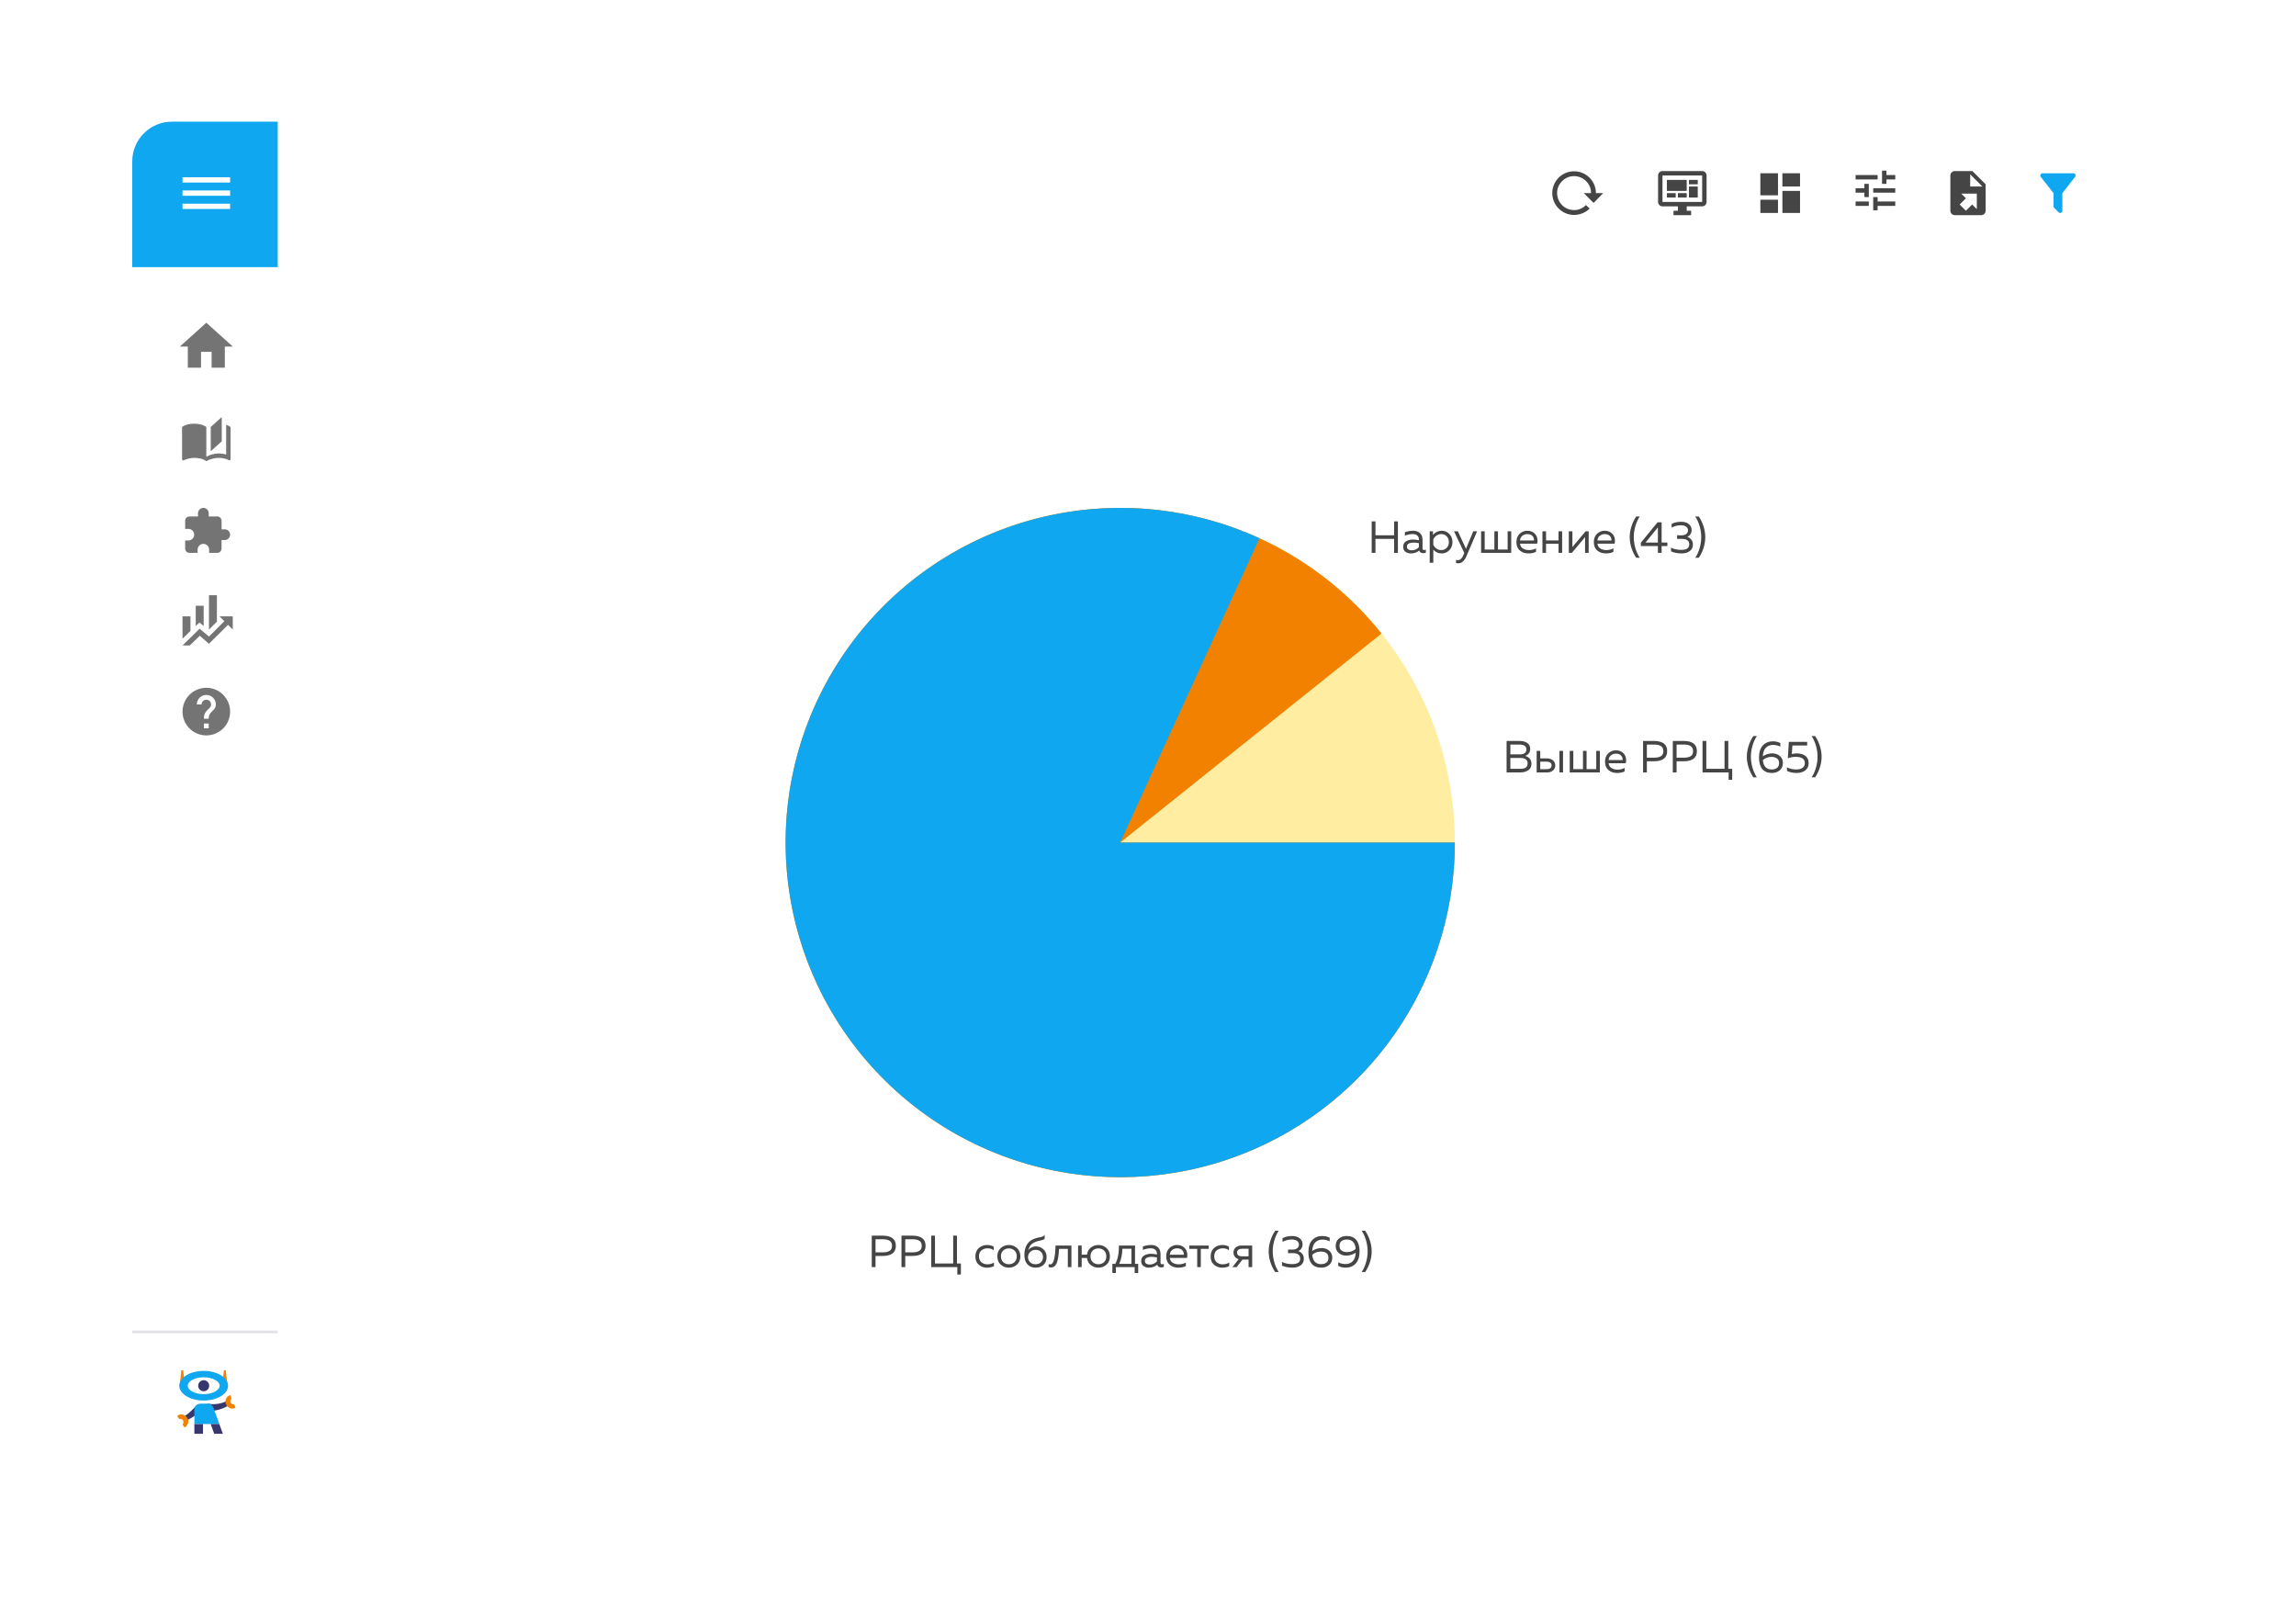 <svg width="868" height="613" viewBox="0 0 868 613" fill="none" xmlns="http://www.w3.org/2000/svg">
<g filter="url(#filter0_a)">
<path d="M50 61C50 52.716 56.716 46 65 46H803C811.284 46 818 52.716 818 61V544C818 552.284 811.284 559 803 559H65C56.716 559 50 552.284 50 544V61Z" fill="white"/>
</g>
<circle opacity="0.6" cx="423.5" cy="318.5" r="126.5" fill="#FFE264"/>
<path d="M550 318.5C550 348.369 539.431 377.274 520.164 400.098C500.898 422.922 474.176 438.193 444.731 443.206C415.286 448.219 385.017 442.651 359.283 427.488C333.549 412.325 314.01 388.546 304.126 360.359C294.243 332.173 294.651 301.399 305.28 273.485C315.909 245.572 336.072 222.319 362.2 207.845C388.327 193.371 418.733 188.609 448.035 194.402C477.337 200.195 503.643 216.17 522.297 239.498L423.5 318.5H550Z" fill="#F28100"/>
<path d="M550 318.5C550 345.836 541.145 372.437 524.76 394.319C508.376 416.201 485.344 432.187 459.113 439.883C432.883 447.579 404.865 446.571 379.255 437.01C353.645 427.449 331.822 409.849 317.052 386.846C302.283 363.843 295.363 336.674 297.327 309.409C299.292 282.143 310.036 256.247 327.95 235.599C345.865 214.951 369.986 200.662 396.702 194.871C423.418 189.08 451.291 192.099 476.147 203.476L423.5 318.5H550Z" fill="#0FA7F0"/>
<g filter="url(#filter1_d_813:48)">
<path d="M50 101H105V559H65C56.716 559 50 552.284 50 544V101Z" fill="white"/>
</g>
<path d="M76 139V133H80V139H85V131H88L78 122L68 131H71V139H76Z" fill="#747474"/>
<path d="M83.834 157.667L79.667 161.417V170.583L83.834 166.833V157.667ZM73.417 160.167C71.792 160.167 70.042 160.5 68.834 161.417V173.633C68.834 173.842 69.042 174.05 69.251 174.05C69.334 174.05 69.376 173.992 69.459 173.992C70.584 173.45 72.209 173.083 73.417 173.083C75.042 173.083 76.792 173.417 78.001 174.333C79.126 173.625 81.167 173.083 82.584 173.083C83.959 173.083 85.376 173.342 86.542 173.967C86.626 174.008 86.667 173.992 86.751 173.992C86.959 173.992 87.167 173.783 87.167 173.575V161.417C86.667 161.042 86.126 160.792 85.501 160.583V171.833C84.584 171.542 83.584 171.417 82.584 171.417C81.167 171.417 79.126 171.958 78.001 172.667V161.417C76.792 160.5 75.042 160.167 73.417 160.167Z" fill="#747474"/>
<line x1="50" y1="503.5" x2="105" y2="503.5" stroke="#E1E1E9"/>
<path d="M69.314 518.406L69.834 523.224L69.921 524.138H67.897L67.998 523.224L68.504 518.406L68.547 518H69.27L69.314 518.406Z" fill="#F28100"/>
<path d="M85.409 518.406L85.915 523.224L86.017 524.138H83.992L84.079 523.224L84.6 518.406L84.643 518H85.366L85.409 518.406Z" fill="#F28100"/>
<path d="M75.993 533.367C75.588 533.729 75.198 534.034 74.793 534.339C74.388 534.643 73.983 534.948 73.549 535.238C72.696 535.819 71.829 536.356 70.831 536.806C70.368 537.009 69.819 536.806 69.616 536.341C69.428 535.92 69.587 535.427 69.963 535.195L69.992 535.18C70.744 534.716 71.453 534.121 72.147 533.483C72.494 533.163 72.826 532.83 73.159 532.496C73.477 532.162 73.824 531.799 74.099 531.48C74.591 530.914 75.429 530.856 75.993 531.335C76.557 531.828 76.615 532.67 76.138 533.236C76.095 533.28 76.051 533.323 75.993 533.367Z" fill="#37376D"/>
<path d="M79.146 530.682C79.58 530.783 80.1 530.812 80.606 530.812C81.127 530.812 81.662 530.769 82.183 530.696C83.238 530.551 84.294 530.275 85.248 529.84L85.263 529.826C85.725 529.608 86.275 529.826 86.478 530.29C86.665 530.725 86.506 531.219 86.116 531.451C85.017 532.118 83.846 532.583 82.631 532.916C82.024 533.076 81.402 533.206 80.766 533.279C80.129 533.352 79.464 533.395 78.756 533.337H78.741C78.004 533.279 77.454 532.626 77.512 531.886C77.57 531.146 78.221 530.595 78.958 530.653C79.03 530.653 79.088 530.667 79.146 530.682Z" fill="#37376D"/>
<path d="M86.218 523.833C86.218 526.924 82.097 529.434 76.993 529.434C71.888 529.434 67.781 526.924 67.781 523.833C67.781 520.742 71.917 518.232 77.007 518.232C82.097 518.232 86.218 520.742 86.218 523.833Z" fill="#0FA7F0"/>
<path d="M83.037 523.833C83.037 525.545 80.332 527.025 77.007 527.025C73.681 527.025 70.977 525.545 70.977 523.833C70.977 522.121 73.681 520.641 77.007 520.641C80.332 520.655 83.037 522.135 83.037 523.833Z" fill="white"/>
<path d="M79.088 523.833C79.088 524.994 78.163 525.923 77.006 525.923C75.849 525.923 74.924 524.994 74.924 523.833C74.924 522.672 75.849 521.744 77.006 521.744C78.148 521.744 79.088 522.687 79.088 523.833Z" fill="#37376D"/>
<path d="M82.92 538.329L80.679 532.133C80.332 531.219 79.464 530.609 78.496 530.609H75.82C74.533 530.609 73.492 531.654 73.492 532.946V538.314H82.92V538.329Z" fill="#0FA7F0"/>
<path d="M67 535.267C67.506 534.817 68.272 534.6 68.981 534.73C69.69 534.846 70.369 535.296 70.76 535.92C71.165 536.544 71.266 537.342 71.078 538.039C70.89 538.735 70.384 539.345 69.748 539.606L69.025 538.474C69.241 538.213 69.343 537.937 69.371 537.661C69.386 537.386 69.328 537.139 69.183 536.921C69.053 536.704 68.851 536.544 68.591 536.443C68.33 536.341 68.041 536.327 67.709 536.399L67 535.267Z" fill="#F28100"/>
<path d="M87.563 528.651C87.317 528.883 87.172 529.129 87.1 529.391C87.042 529.652 87.071 529.913 87.158 530.145C87.259 530.377 87.433 530.58 87.664 530.711C87.895 530.842 88.185 530.914 88.517 530.885L89.052 532.119C88.474 532.496 87.693 532.568 87.013 532.336C86.334 532.104 85.727 531.553 85.452 530.871C85.162 530.189 85.162 529.376 85.481 528.723C85.784 528.056 86.377 527.548 87.042 527.388L87.563 528.651Z" fill="#F28100"/>
<path d="M76.732 538.329H73.478V542H76.732V538.329Z" fill="#37376D"/>
<path d="M80.983 542H84.251L82.92 538.329H79.652L80.983 542Z" fill="#37376D"/>
<path d="M84.976 200.095H83.762V196.857C83.762 195.959 83.033 195.238 82.143 195.238H78.905V194.024C78.905 193.487 78.692 192.972 78.312 192.593C77.933 192.213 77.418 192 76.881 192C76.344 192 75.829 192.213 75.45 192.593C75.07 192.972 74.857 193.487 74.857 194.024V195.238H71.619C71.19 195.238 70.778 195.409 70.474 195.712C70.171 196.016 70 196.428 70 196.857V199.933H71.214C72.429 199.933 73.4 200.905 73.4 202.119C73.4 203.333 72.429 204.305 71.214 204.305H70V207.381C70 207.81 70.171 208.222 70.474 208.526C70.778 208.829 71.19 209 71.619 209H74.695V207.786C74.695 206.571 75.667 205.6 76.881 205.6C78.095 205.6 79.067 206.571 79.067 207.786V209H82.143C82.572 209 82.984 208.829 83.288 208.526C83.591 208.222 83.762 207.81 83.762 207.381V204.143H84.976C85.513 204.143 86.028 203.93 86.407 203.55C86.787 203.171 87 202.656 87 202.119C87 201.582 86.787 201.068 86.407 200.688C86.028 200.308 85.513 200.095 84.976 200.095Z" fill="#747474"/>
<path d="M72 238.5L69 241.44V233H72V238.5ZM77 236.66L75.43 235.32L74 236.64V229H77V236.66ZM82 235L79 238V225H82V235ZM84.81 234.81L83 233H88V238L86.21 236.21L79 243.36L75.53 240.34L71.75 244H69L75.47 237.66L79 240.64" fill="#747474"/>
<path d="M80.763 268.325L79.953 269.153C79.305 269.801 78.9 270.35 78.9 271.7H77.1V271.25C77.1 270.251 77.505 269.351 78.153 268.703L79.269 267.569C79.602 267.245 79.8 266.795 79.8 266.3C79.8 265.301 78.99 264.5 78 264.5C77.523 264.5 77.065 264.69 76.727 265.027C76.39 265.365 76.2 265.823 76.2 266.3H74.4C74.4 265.345 74.779 264.43 75.454 263.754C76.129 263.079 77.045 262.7 78 262.7C78.955 262.7 79.871 263.079 80.546 263.754C81.221 264.43 81.6 265.345 81.6 266.3C81.6 267.092 81.276 267.803 80.763 268.325ZM78.9 275.3H77.1V273.5H78.9V275.3ZM78 260C76.818 260 75.648 260.233 74.556 260.685C73.464 261.137 72.472 261.8 71.636 262.636C69.948 264.324 69 266.613 69 269C69 271.387 69.948 273.676 71.636 275.364C72.472 276.2 73.464 276.863 74.556 277.315C75.648 277.767 76.818 278 78 278C80.387 278 82.676 277.052 84.364 275.364C86.052 273.676 87 271.387 87 269C87 264.023 82.95 260 78 260Z" fill="#747474"/>
<path d="M50 61C50 52.716 56.716 46 65 46H105V101H50V61Z" fill="#0FA7F0"/>
<g filter="url(#filter2_d_813:48)">
<path d="M105 101L105 46L803 46C811.284 46 818 52.716 818 61L818 101L105 101Z" fill="white"/>
</g>
<rect x="69" y="67" width="18" height="2" fill="white"/>
<rect x="69" y="72" width="18" height="2" fill="white"/>
<rect x="69" y="77" width="18" height="2" fill="white"/>
<path d="M329.564 467.1H333.627C336.993 467.1 338.676 468.381 338.676 470.942C338.676 473.503 336.993 474.784 333.627 474.784H330.992V479H329.564V467.1ZM337.231 470.942C337.231 470.455 337.14 470.047 336.959 469.718C336.778 469.378 336.517 469.123 336.177 468.953C335.848 468.772 335.486 468.647 335.089 468.579C334.692 468.5 334.228 468.46 333.695 468.46H330.992V473.424H333.695C334.794 473.424 335.656 473.243 336.279 472.88C336.914 472.517 337.231 471.871 337.231 470.942ZM340.803 467.1H344.866C348.232 467.1 349.915 468.381 349.915 470.942C349.915 473.503 348.232 474.784 344.866 474.784H342.231V479H340.803V467.1ZM348.47 470.942C348.47 470.455 348.38 470.047 348.198 469.718C348.017 469.378 347.756 469.123 347.416 468.953C347.088 468.772 346.725 468.647 346.328 468.579C345.932 468.5 345.467 468.46 344.934 468.46H342.231V473.424H344.934C346.034 473.424 346.895 473.243 347.518 472.88C348.153 472.517 348.47 471.871 348.47 470.942ZM363.263 481.805H361.903L361.92 479H352.043V467.1H353.471V477.64H360.356V467.1H361.784V477.64H363.263V481.805ZM368.74 474.954C368.74 474.24 368.87 473.6 369.131 473.033C369.392 472.466 369.732 472.013 370.151 471.673C370.582 471.333 371.052 471.078 371.562 470.908C372.083 470.727 372.616 470.636 373.16 470.636C374.169 470.636 375.007 470.857 375.676 471.299V472.625C375.053 472.138 374.271 471.894 373.33 471.894C372.446 471.894 371.687 472.149 371.052 472.659C370.417 473.169 370.1 473.923 370.1 474.92C370.1 475.906 370.412 476.66 371.035 477.181C371.67 477.691 372.423 477.946 373.296 477.946C374.203 477.946 375.024 477.725 375.761 477.283V478.643C374.99 479.017 374.106 479.204 373.109 479.204C371.93 479.204 370.905 478.836 370.032 478.099C369.171 477.362 368.74 476.314 368.74 474.954ZM378.333 478.065C377.471 477.294 377.041 476.246 377.041 474.92C377.041 473.594 377.471 472.551 378.333 471.792C379.194 471.021 380.214 470.636 381.393 470.636C382.583 470.636 383.603 471.021 384.453 471.792C385.314 472.551 385.745 473.594 385.745 474.92C385.745 476.246 385.314 477.294 384.453 478.065C383.603 478.824 382.583 479.204 381.393 479.204C380.214 479.204 379.194 478.824 378.333 478.065ZM383.535 477.113C384.101 476.569 384.385 475.838 384.385 474.92C384.385 474.002 384.101 473.277 383.535 472.744C382.968 472.2 382.254 471.928 381.393 471.928C380.531 471.928 379.817 472.2 379.251 472.744C378.684 473.277 378.401 474.002 378.401 474.92C378.401 475.838 378.684 476.569 379.251 477.113C379.817 477.646 380.531 477.912 381.393 477.912C382.254 477.912 382.968 477.646 383.535 477.113ZM395.669 475.158C395.669 476.416 395.283 477.408 394.513 478.133C393.753 478.847 392.75 479.204 391.504 479.204C390.234 479.204 389.209 478.785 388.427 477.946C387.656 477.107 387.271 475.934 387.271 474.427C387.271 473.112 387.497 471.979 387.951 471.027C388.404 470.075 389.016 469.361 389.787 468.885C390.308 468.568 390.846 468.318 391.402 468.137C391.968 467.944 392.433 467.825 392.796 467.78C393.17 467.735 393.555 467.644 393.952 467.508C394.348 467.361 394.677 467.157 394.938 466.896V468.324C394.62 468.551 394.229 468.721 393.765 468.834C393.3 468.936 392.784 469.061 392.218 469.208C391.651 469.355 391.107 469.582 390.586 469.888C390.076 470.194 389.679 470.579 389.396 471.044C389.112 471.509 388.863 472.064 388.648 472.71C388.942 472.257 389.362 471.888 389.906 471.605C390.45 471.322 391.033 471.18 391.657 471.18C392.756 471.18 393.697 471.548 394.479 472.285C395.272 473.022 395.669 473.979 395.669 475.158ZM388.631 475.192C388.631 475.974 388.891 476.626 389.413 477.147C389.934 477.657 390.62 477.912 391.47 477.912C392.342 477.912 393.034 477.657 393.544 477.147C394.054 476.637 394.309 475.985 394.309 475.192C394.309 474.399 394.054 473.747 393.544 473.237C393.034 472.727 392.342 472.472 391.47 472.472C390.654 472.472 389.974 472.75 389.43 473.305C388.897 473.849 388.631 474.478 388.631 475.192ZM400.38 472.098C400.324 472.993 400.256 473.775 400.176 474.444C400.097 475.113 399.984 475.759 399.836 476.382C399.689 476.994 399.508 477.493 399.292 477.878C399.088 478.263 398.828 478.569 398.51 478.796C398.193 479.023 397.83 479.136 397.422 479.136C397.094 479.136 396.765 479.074 396.436 478.949V477.878C396.618 477.946 396.799 477.98 396.98 477.98C397.66 477.98 398.153 477.385 398.459 476.195C398.777 474.994 398.975 473.209 399.054 470.84H405.055V479H403.695V472.098H400.38ZM418.312 471.792C419.173 472.551 419.604 473.594 419.604 474.92C419.604 476.246 419.173 477.294 418.312 478.065C417.462 478.824 416.442 479.204 415.252 479.204C414.175 479.204 413.217 478.881 412.379 478.235C411.551 477.578 411.07 476.682 410.934 475.549H408.928V479H407.568V470.84H408.928V474.291H410.934C411.07 473.158 411.551 472.268 412.379 471.622C413.217 470.965 414.175 470.636 415.252 470.636C416.442 470.636 417.462 471.021 418.312 471.792ZM413.11 472.744C412.543 473.277 412.26 474.002 412.26 474.92C412.26 475.838 412.543 476.569 413.11 477.113C413.676 477.646 414.39 477.912 415.252 477.912C416.113 477.912 416.827 477.646 417.394 477.113C417.96 476.569 418.244 475.838 418.244 474.92C418.244 474.002 417.96 473.277 417.394 472.744C416.827 472.2 416.113 471.928 415.252 471.928C414.39 471.928 413.676 472.2 413.11 472.744ZM421.857 481.21H420.531V477.776H421.619C422.582 476.076 423.047 473.764 423.013 470.84H429.099V477.776H430.289V481.21H428.963V479H421.857V481.21ZM424.322 472.064C424.265 474.297 423.857 476.201 423.098 477.776H427.739V472.064H424.322ZM438.735 477.3C438.735 477.719 438.944 477.929 439.364 477.929C439.545 477.929 439.755 477.889 439.993 477.81V478.915C439.653 479.04 439.313 479.102 438.973 479.102C438.191 479.102 437.692 478.773 437.477 478.116C436.604 478.841 435.544 479.204 434.298 479.204C433.504 479.204 432.824 478.994 432.258 478.575C431.702 478.144 431.425 477.527 431.425 476.722C431.425 475.759 431.782 475.062 432.496 474.631C433.221 474.189 434.094 473.968 435.114 473.968C435.862 473.968 436.615 474.053 437.375 474.223V473.934C437.375 473.311 437.171 472.818 436.763 472.455C436.355 472.081 435.782 471.894 435.046 471.894C434.014 471.894 433.023 472.098 432.071 472.506V471.18C433.136 470.817 434.173 470.636 435.182 470.636C436.292 470.636 437.159 470.936 437.783 471.537C438.417 472.126 438.735 472.982 438.735 474.104V477.3ZM432.819 476.654C432.819 477.107 432.989 477.453 433.329 477.691C433.68 477.918 434.099 478.031 434.587 478.031C435.709 478.031 436.638 477.634 437.375 476.841V475.345C436.604 475.186 435.913 475.107 435.301 475.107C434.609 475.107 434.02 475.232 433.533 475.481C433.057 475.719 432.819 476.11 432.819 476.654ZM440.89 474.92C440.89 473.583 441.298 472.534 442.114 471.775C442.942 471.016 443.888 470.636 444.953 470.636C445.951 470.636 446.772 470.885 447.418 471.384C448.076 471.883 448.506 472.5 448.71 473.237C448.914 473.962 448.926 474.722 448.744 475.515H442.25C442.33 476.32 442.687 476.926 443.321 477.334C443.956 477.742 444.721 477.946 445.616 477.946C446.614 477.946 447.509 477.725 448.302 477.283V478.609C447.543 479.006 446.58 479.204 445.412 479.204C444.12 479.204 443.044 478.836 442.182 478.099C441.321 477.362 440.89 476.303 440.89 474.92ZM447.537 474.325C447.571 474.087 447.554 473.838 447.486 473.577C447.418 473.316 447.294 473.056 447.112 472.795C446.942 472.534 446.676 472.319 446.313 472.149C445.951 471.979 445.526 471.894 445.038 471.894C444.302 471.894 443.661 472.109 443.117 472.54C442.585 472.971 442.296 473.566 442.25 474.325H447.537ZM453.966 479H452.606V472.098H449.597V470.84H456.958V472.098H453.966V479ZM457.675 474.954C457.675 474.24 457.805 473.6 458.066 473.033C458.326 472.466 458.666 472.013 459.086 471.673C459.516 471.333 459.987 471.078 460.497 470.908C461.018 470.727 461.551 470.636 462.095 470.636C463.103 470.636 463.942 470.857 464.611 471.299V472.625C463.987 472.138 463.205 471.894 462.265 471.894C461.381 471.894 460.621 472.149 459.987 472.659C459.352 473.169 459.035 473.923 459.035 474.92C459.035 475.906 459.346 476.66 459.97 477.181C460.604 477.691 461.358 477.946 462.231 477.946C463.137 477.946 463.959 477.725 464.696 477.283V478.643C463.925 479.017 463.041 479.204 462.044 479.204C460.865 479.204 459.839 478.836 458.967 478.099C458.105 477.362 457.675 476.314 457.675 474.954ZM467.502 479H465.904L468.267 476.008C467.643 475.827 467.162 475.509 466.822 475.056C466.482 474.603 466.312 474.081 466.312 473.492C466.312 472.744 466.584 472.115 467.128 471.605C467.672 471.095 468.42 470.84 469.372 470.84H473.384V479H472.024V476.144H469.729L467.502 479ZM468.148 472.438C467.83 472.687 467.672 473.039 467.672 473.492C467.672 473.945 467.83 474.297 468.148 474.546C468.476 474.795 468.924 474.92 469.491 474.92H472.024V472.064H469.491C468.924 472.064 468.476 472.189 468.148 472.438ZM482.088 465.247H483.414C482.7 466.312 482.145 467.542 481.748 468.936C481.351 470.33 481.153 471.701 481.153 473.05C481.153 474.399 481.351 475.77 481.748 477.164C482.145 478.558 482.7 479.788 483.414 480.853H482.088C481.329 479.754 480.728 478.518 480.286 477.147C479.844 475.764 479.623 474.399 479.623 473.05C479.623 471.701 479.844 470.341 480.286 468.97C480.728 467.587 481.329 466.346 482.088 465.247ZM492.442 470.381C492.442 470.97 492.284 471.503 491.966 471.979C491.66 472.444 491.258 472.761 490.759 472.931C491.349 473.112 491.853 473.447 492.272 473.934C492.703 474.41 492.918 475.05 492.918 475.855C492.918 476.932 492.516 477.759 491.711 478.337C490.918 478.915 489.909 479.204 488.685 479.204C487.133 479.204 485.79 478.949 484.656 478.439V477.028C485.756 477.595 487.059 477.872 488.566 477.861C490.55 477.861 491.541 477.17 491.541 475.787C491.541 474.404 490.601 473.713 488.719 473.713H486.951V472.353L488.566 472.37C489.382 472.37 490 472.2 490.419 471.86C490.85 471.509 491.065 471.055 491.065 470.5C491.065 469.899 490.827 469.429 490.351 469.089C489.875 468.738 489.201 468.562 488.328 468.562C487.127 468.562 485.971 468.857 484.86 469.446V468.052C485.926 467.508 487.144 467.236 488.515 467.236C489.694 467.236 490.64 467.525 491.354 468.103C492.08 468.681 492.442 469.44 492.442 470.381ZM496.079 472.897C497.178 472.16 498.385 471.792 499.7 471.792C500.754 471.792 501.678 472.115 502.471 472.761C503.264 473.396 503.661 474.28 503.661 475.413C503.661 476.603 503.264 477.532 502.471 478.201C501.689 478.87 500.703 479.204 499.513 479.204C497.881 479.204 496.657 478.7 495.841 477.691C495.036 476.671 494.634 475.243 494.634 473.407C494.634 471.367 495.116 469.831 496.079 468.8C497.054 467.757 498.323 467.236 499.887 467.236C500.896 467.236 501.831 467.457 502.692 467.899V469.259C501.853 468.817 500.93 468.596 499.921 468.596C498.856 468.596 497.966 468.942 497.252 469.633C496.549 470.313 496.158 471.401 496.079 472.897ZM496.096 474.325C496.311 476.694 497.416 477.878 499.411 477.878C500.25 477.878 500.924 477.685 501.434 477.3C501.955 476.915 502.216 476.308 502.216 475.481C502.216 474.642 501.95 474.042 501.417 473.679C500.884 473.305 500.193 473.118 499.343 473.118C498.085 473.118 497.003 473.52 496.096 474.325ZM504.955 471.027C504.955 469.837 505.346 468.908 506.128 468.239C506.921 467.57 507.913 467.236 509.103 467.236C510.735 467.236 511.953 467.746 512.758 468.766C513.574 469.775 513.982 471.197 513.982 473.033C513.982 475.073 513.494 476.614 512.52 477.657C511.556 478.688 510.293 479.204 508.729 479.204C507.72 479.204 506.785 478.983 505.924 478.541V477.181C506.762 477.623 507.686 477.844 508.695 477.844C509.76 477.844 510.644 477.504 511.347 476.824C512.061 476.133 512.457 475.039 512.537 473.543C511.426 474.28 510.219 474.648 508.916 474.648C507.862 474.648 506.938 474.331 506.145 473.696C505.351 473.05 504.955 472.16 504.955 471.027ZM509.205 468.562C508.366 468.562 507.686 468.755 507.165 469.14C506.655 469.525 506.4 470.132 506.4 470.959C506.4 471.798 506.666 472.404 507.199 472.778C507.731 473.141 508.423 473.322 509.273 473.322C510.531 473.322 511.613 472.92 512.52 472.115C512.304 469.746 511.199 468.562 509.205 468.562ZM514.776 465.247H516.102C516.861 466.346 517.462 467.587 517.904 468.97C518.346 470.341 518.567 471.701 518.567 473.05C518.567 474.399 518.346 475.764 517.904 477.147C517.462 478.518 516.861 479.754 516.102 480.853H514.776C515.49 479.788 516.045 478.558 516.442 477.164C516.839 475.77 517.037 474.399 517.037 473.05C517.037 471.701 516.839 470.33 516.442 468.936C516.045 467.542 515.49 466.312 514.776 465.247Z" fill="#454545"/>
<path d="M569.564 280.1H574.443C575.69 280.1 576.676 280.361 577.401 280.882C578.126 281.392 578.489 282.134 578.489 283.109C578.489 283.812 578.302 284.39 577.928 284.843C577.554 285.285 577.106 285.585 576.585 285.744C577.22 285.914 577.775 286.243 578.251 286.73C578.727 287.206 578.965 287.875 578.965 288.736C578.965 289.257 578.863 289.716 578.659 290.113C578.466 290.51 578.217 290.827 577.911 291.065C577.616 291.292 577.265 291.479 576.857 291.626C576.46 291.773 576.075 291.875 575.701 291.932C575.338 291.977 574.964 292 574.579 292H569.564V280.1ZM577.52 288.583C577.52 287.212 576.574 286.526 574.681 286.526H570.992V290.64H574.29C574.653 290.64 574.959 290.634 575.208 290.623C575.457 290.6 575.741 290.555 576.058 290.487C576.375 290.408 576.63 290.3 576.823 290.164C577.016 290.017 577.18 289.813 577.316 289.552C577.452 289.28 577.52 288.957 577.52 288.583ZM577.044 283.313C577.044 282.644 576.812 282.168 576.347 281.885C575.894 281.602 575.219 281.46 574.324 281.46H570.992V285.166H574.715C575.395 285.166 575.95 285.019 576.381 284.724C576.823 284.418 577.044 283.948 577.044 283.313ZM584.805 292H580.929V283.84H582.289V286.696H584.805C585.78 286.696 586.55 286.945 587.117 287.444C587.684 287.943 587.967 288.577 587.967 289.348C587.967 290.119 587.684 290.753 587.117 291.252C586.55 291.751 585.78 292 584.805 292ZM582.289 287.92V290.776H584.635C585.247 290.776 585.723 290.657 586.063 290.419C586.414 290.181 586.59 289.824 586.59 289.348C586.59 288.872 586.414 288.515 586.063 288.277C585.723 288.039 585.247 287.92 584.635 287.92H582.289ZM590.908 292H589.548V283.84H590.908V292ZM604.82 292H593.43V283.84H594.79V290.742H598.445V283.84H599.805V290.742H603.46V283.84H604.82V292ZM606.781 287.92C606.781 286.583 607.189 285.534 608.005 284.775C608.832 284.016 609.779 283.636 610.844 283.636C611.841 283.636 612.663 283.885 613.309 284.384C613.966 284.883 614.397 285.5 614.601 286.237C614.805 286.962 614.816 287.722 614.635 288.515H608.141C608.22 289.32 608.577 289.926 609.212 290.334C609.847 290.742 610.612 290.946 611.507 290.946C612.504 290.946 613.4 290.725 614.193 290.283V291.609C613.434 292.006 612.47 292.204 611.303 292.204C610.011 292.204 608.934 291.836 608.073 291.099C607.212 290.362 606.781 289.303 606.781 287.92ZM613.428 287.325C613.462 287.087 613.445 286.838 613.377 286.577C613.309 286.316 613.184 286.056 613.003 285.795C612.833 285.534 612.567 285.319 612.204 285.149C611.841 284.979 611.416 284.894 610.929 284.894C610.192 284.894 609.552 285.109 609.008 285.54C608.475 285.971 608.186 286.566 608.141 287.325H613.428ZM621.162 280.1H625.225C628.591 280.1 630.274 281.381 630.274 283.942C630.274 286.503 628.591 287.784 625.225 287.784H622.59V292H621.162V280.1ZM628.829 283.942C628.829 283.455 628.738 283.047 628.557 282.718C628.375 282.378 628.115 282.123 627.775 281.953C627.446 281.772 627.083 281.647 626.687 281.579C626.29 281.5 625.825 281.46 625.293 281.46H622.59V286.424H625.293C626.392 286.424 627.253 286.243 627.877 285.88C628.511 285.517 628.829 284.871 628.829 283.942ZM632.401 280.1H636.464C639.83 280.1 641.513 281.381 641.513 283.942C641.513 286.503 639.83 287.784 636.464 287.784H633.829V292H632.401V280.1ZM640.068 283.942C640.068 283.455 639.977 283.047 639.796 282.718C639.615 282.378 639.354 282.123 639.014 281.953C638.685 281.772 638.323 281.647 637.926 281.579C637.529 281.5 637.065 281.46 636.532 281.46H633.829V286.424H636.532C637.631 286.424 638.493 286.243 639.116 285.88C639.751 285.517 640.068 284.871 640.068 283.942ZM654.86 294.805H653.5L653.517 292H643.64V280.1H645.068V290.64H651.953V280.1H653.381V290.64H654.86V294.805ZM662.854 278.247H664.18C663.466 279.312 662.91 280.542 662.514 281.936C662.117 283.33 661.919 284.701 661.919 286.05C661.919 287.399 662.117 288.77 662.514 290.164C662.91 291.558 663.466 292.788 664.18 293.853H662.854C662.094 292.754 661.494 291.518 661.052 290.147C660.61 288.764 660.389 287.399 660.389 286.05C660.389 284.701 660.61 283.341 661.052 281.97C661.494 280.587 662.094 279.346 662.854 278.247ZM666.435 285.897C667.535 285.16 668.742 284.792 670.056 284.792C671.11 284.792 672.034 285.115 672.827 285.761C673.621 286.396 674.017 287.28 674.017 288.413C674.017 289.603 673.621 290.532 672.827 291.201C672.045 291.87 671.059 292.204 669.869 292.204C668.237 292.204 667.013 291.7 666.197 290.691C665.393 289.671 664.99 288.243 664.99 286.407C664.99 284.367 665.472 282.831 666.435 281.8C667.41 280.757 668.679 280.236 670.243 280.236C671.252 280.236 672.187 280.457 673.048 280.899V282.259C672.21 281.817 671.286 281.596 670.277 281.596C669.212 281.596 668.322 281.942 667.608 282.633C666.906 283.313 666.515 284.401 666.435 285.897ZM666.452 287.325C666.668 289.694 667.773 290.878 669.767 290.878C670.606 290.878 671.28 290.685 671.79 290.3C672.312 289.915 672.572 289.308 672.572 288.481C672.572 287.642 672.306 287.042 671.773 286.679C671.241 286.305 670.549 286.118 669.699 286.118C668.441 286.118 667.359 286.52 666.452 287.325ZM676.263 280.44H683.199V281.8H677.606L677.402 285.064C678.014 284.894 678.671 284.809 679.374 284.809C679.952 284.809 680.49 284.877 680.989 285.013C681.488 285.138 681.947 285.342 682.366 285.625C682.797 285.897 683.137 286.282 683.386 286.781C683.635 287.268 683.76 287.846 683.76 288.515C683.76 289.66 683.335 290.561 682.485 291.218C681.646 291.875 680.575 292.204 679.272 292.204C677.867 292.204 676.631 291.943 675.566 291.422V290.062C676.586 290.606 677.765 290.878 679.102 290.878C680.077 290.878 680.853 290.674 681.431 290.266C682.02 289.858 682.315 289.274 682.315 288.515C682.315 286.906 681.17 286.101 678.881 286.101C677.884 286.101 676.886 286.282 675.889 286.645L676.263 280.44ZM684.867 278.247H686.193C686.952 279.346 687.553 280.587 687.995 281.97C688.437 283.341 688.658 284.701 688.658 286.05C688.658 287.399 688.437 288.764 687.995 290.147C687.553 291.518 686.952 292.754 686.193 293.853H684.867C685.581 292.788 686.136 291.558 686.533 290.164C686.929 288.77 687.128 287.399 687.128 286.05C687.128 284.701 686.929 283.33 686.533 281.936C686.136 280.542 685.581 279.312 684.867 278.247Z" fill="#454545"/>
<path d="M527.047 197.1H528.475V209H527.047V203.713H519.992V209H518.564V197.1H519.992V202.353H527.047V197.1ZM537.787 207.3C537.787 207.719 537.997 207.929 538.416 207.929C538.598 207.929 538.807 207.889 539.045 207.81V208.915C538.705 209.04 538.365 209.102 538.025 209.102C537.243 209.102 536.745 208.773 536.529 208.116C535.657 208.841 534.597 209.204 533.35 209.204C532.557 209.204 531.877 208.994 531.31 208.575C530.755 208.144 530.477 207.527 530.477 206.722C530.477 205.759 530.834 205.062 531.548 204.631C532.274 204.189 533.146 203.968 534.166 203.968C534.914 203.968 535.668 204.053 536.427 204.223V203.934C536.427 203.311 536.223 202.818 535.815 202.455C535.407 202.081 534.835 201.894 534.098 201.894C533.067 201.894 532.075 202.098 531.123 202.506V201.18C532.189 200.817 533.226 200.636 534.234 200.636C535.345 200.636 536.212 200.936 536.835 201.537C537.47 202.126 537.787 202.982 537.787 204.104V207.3ZM531.871 206.654C531.871 207.107 532.041 207.453 532.381 207.691C532.733 207.918 533.152 208.031 533.639 208.031C534.761 208.031 535.691 207.634 536.427 206.841V205.345C535.657 205.186 534.965 205.107 534.353 205.107C533.662 205.107 533.073 205.232 532.585 205.481C532.109 205.719 531.871 206.11 531.871 206.654ZM541.728 202.2C542.646 201.157 543.745 200.636 545.026 200.636C546.193 200.636 547.162 201.044 547.933 201.86C548.715 202.676 549.106 203.696 549.106 204.92C549.106 206.144 548.715 207.164 547.933 207.98C547.162 208.796 546.193 209.204 545.026 209.204C543.734 209.204 542.68 208.728 541.864 207.776V212.74H540.504V200.84H541.728V202.2ZM546.913 207.113C547.468 206.558 547.746 205.827 547.746 204.92C547.746 204.013 547.468 203.282 546.913 202.727C546.369 202.172 545.689 201.894 544.873 201.894C544.182 201.894 543.57 202.087 543.037 202.472C542.504 202.857 542.113 203.333 541.864 203.9V205.94C542.113 206.507 542.504 206.983 543.037 207.368C543.57 207.753 544.182 207.946 544.873 207.946C545.689 207.946 546.369 207.668 546.913 207.113ZM554.214 207.453L556.968 200.84H558.413L554.401 210.224C553.619 212.037 552.594 212.944 551.324 212.944C551.018 212.944 550.724 212.904 550.44 212.825V211.652C550.678 211.72 550.916 211.754 551.154 211.754C552.027 211.754 552.73 211.091 553.262 209.765L553.568 209.017L549.692 200.84H551.137L554.214 207.453ZM571.318 209H559.928V200.84H561.288V207.742H564.943V200.84H566.303V207.742H569.958V200.84H571.318V209ZM573.279 204.92C573.279 203.583 573.687 202.534 574.503 201.775C575.33 201.016 576.277 200.636 577.342 200.636C578.339 200.636 579.161 200.885 579.807 201.384C580.464 201.883 580.895 202.5 581.099 203.237C581.303 203.962 581.314 204.722 581.133 205.515H574.639C574.718 206.32 575.075 206.926 575.71 207.334C576.345 207.742 577.11 207.946 578.005 207.946C579.002 207.946 579.898 207.725 580.691 207.283V208.609C579.932 209.006 578.968 209.204 577.801 209.204C576.509 209.204 575.432 208.836 574.571 208.099C573.71 207.362 573.279 206.303 573.279 204.92ZM579.926 204.325C579.96 204.087 579.943 203.838 579.875 203.577C579.807 203.316 579.682 203.056 579.501 202.795C579.331 202.534 579.065 202.319 578.702 202.149C578.339 201.979 577.914 201.894 577.427 201.894C576.69 201.894 576.05 202.109 575.506 202.54C574.973 202.971 574.684 203.566 574.639 204.325H579.926ZM584.48 209H583.12V200.84H584.48V204.291H589.206V200.84H590.566V209H589.206V205.549H584.48V209ZM594.237 209H593.081V200.84H594.441V206.807L599.439 200.84H600.595V209H599.235V203.033L594.237 209ZM602.548 204.92C602.548 203.583 602.956 202.534 603.772 201.775C604.599 201.016 605.545 200.636 606.611 200.636C607.608 200.636 608.43 200.885 609.076 201.384C609.733 201.883 610.164 202.5 610.368 203.237C610.572 203.962 610.583 204.722 610.402 205.515H603.908C603.987 206.32 604.344 206.926 604.979 207.334C605.613 207.742 606.378 207.946 607.274 207.946C608.271 207.946 609.166 207.725 609.96 207.283V208.609C609.2 209.006 608.237 209.204 607.07 209.204C605.778 209.204 604.701 208.836 603.84 208.099C602.978 207.362 602.548 206.303 602.548 204.92ZM609.195 204.325C609.229 204.087 609.212 203.838 609.144 203.577C609.076 203.316 608.951 203.056 608.77 202.795C608.6 202.534 608.333 202.319 607.971 202.149C607.608 201.979 607.183 201.894 606.696 201.894C605.959 201.894 605.319 202.109 604.775 202.54C604.242 202.971 603.953 203.566 603.908 204.325H609.195ZM618.577 195.247H619.903C619.189 196.312 618.634 197.542 618.237 198.936C617.841 200.33 617.642 201.701 617.642 203.05C617.642 204.399 617.841 205.77 618.237 207.164C618.634 208.558 619.189 209.788 619.903 210.853H618.577C617.818 209.754 617.217 208.518 616.775 207.147C616.333 205.764 616.112 204.399 616.112 203.05C616.112 201.701 616.333 200.341 616.775 198.97C617.217 197.587 617.818 196.346 618.577 195.247ZM626.628 197.44H628.175V205.107H630.351V206.433H628.175V209H626.764V206.433H620.321V205.158L626.628 197.44ZM626.764 205.107V199.361L622.072 205.107H626.764ZM639.524 200.381C639.524 200.97 639.365 201.503 639.048 201.979C638.742 202.444 638.339 202.761 637.841 202.931C638.43 203.112 638.934 203.447 639.354 203.934C639.784 204.41 640 205.05 640 205.855C640 206.932 639.597 207.759 638.793 208.337C637.999 208.915 636.991 209.204 635.767 209.204C634.214 209.204 632.871 208.949 631.738 208.439V207.028C632.837 207.595 634.14 207.872 635.648 207.861C637.631 207.861 638.623 207.17 638.623 205.787C638.623 204.404 637.682 203.713 635.801 203.713H634.033V202.353L635.648 202.37C636.464 202.37 637.081 202.2 637.501 201.86C637.931 201.509 638.147 201.055 638.147 200.5C638.147 199.899 637.909 199.429 637.433 199.089C636.957 198.738 636.282 198.562 635.41 198.562C634.208 198.562 633.052 198.857 631.942 199.446V198.052C633.007 197.508 634.225 197.236 635.597 197.236C636.775 197.236 637.722 197.525 638.436 198.103C639.161 198.681 639.524 199.44 639.524 200.381ZM640.889 195.247H642.215C642.975 196.346 643.575 197.587 644.017 198.97C644.459 200.341 644.68 201.701 644.68 203.05C644.68 204.399 644.459 205.764 644.017 207.147C643.575 208.518 642.975 209.754 642.215 210.853H640.889C641.603 209.788 642.159 208.558 642.555 207.164C642.952 205.77 643.15 204.399 643.15 203.05C643.15 201.701 642.952 200.33 642.555 198.936C642.159 197.542 641.603 196.312 640.889 195.247Z" fill="#454545"/>
<path d="M586.834 73C586.834 77.556 590.528 81.25 595.084 81.25C597.275 81.25 599.374 80.388 600.951 78.867L599.576 77.492C598.411 78.729 596.789 79.417 595.084 79.417C589.364 79.417 586.504 72.505 590.546 68.463C594.589 64.42 601.501 67.289 601.501 73H598.751L602.417 76.667H602.509L606.084 73H603.334C603.334 68.444 599.64 64.75 595.084 64.75C590.528 64.75 586.834 68.444 586.834 73Z" fill="#454545"/>
<path d="M643.501 76.333V66.333H628.501V76.333H643.501ZM643.501 64.667C643.943 64.667 644.367 64.842 644.679 65.155C644.992 65.468 645.167 65.891 645.167 66.333V76.333C645.167 76.775 644.992 77.199 644.679 77.512C644.367 77.825 643.943 78 643.501 78H637.667V79.667H639.334V81.333H632.667V79.667H634.334V78H628.501C627.576 78 626.834 77.25 626.834 76.333V66.333C626.834 65.408 627.576 64.667 628.501 64.667H643.501ZM630.167 68H637.667V72.167H630.167V68ZM638.501 68H641.834V69.667H638.501V68ZM641.834 70.5V74.667H638.501V70.5H641.834ZM630.167 73H633.501V74.667H630.167V73ZM634.334 73H637.667V74.667H634.334V73Z" fill="#454545"/>
<path d="M673.833 65.5V70.5H680.5V65.5H673.833ZM673.833 80.5H680.5V72.167H673.833V80.5ZM665.5 80.5H672.167V75.5H665.5V80.5ZM665.5 73.833H672.167V65.5H665.5V73.833Z" fill="#454545"/>
<path d="M701.5 76.167V77.833H706.5V76.167H701.5ZM701.5 66.167V67.833H709.833V66.167H701.5ZM709.833 79.5V77.833H716.5V76.167H709.833V74.5H708.167V79.5H709.833ZM704.833 69.5V71.167H701.5V72.833H704.833V74.5H706.5V69.5H704.833ZM716.5 72.833V71.167H708.167V72.833H716.5ZM711.5 69.5H713.167V67.833H716.5V66.167H713.167V64.5H711.5V69.5Z" fill="#454545"/>
<path d="M739.001 64.667C738.076 64.667 737.334 65.417 737.334 66.333V79.667C737.334 80.109 737.51 80.533 737.822 80.845C738.135 81.158 738.559 81.333 739.001 81.333H749.001C749.443 81.333 749.867 81.158 750.179 80.845C750.492 80.533 750.667 80.109 750.667 79.667V69.667L745.667 64.667H739.001ZM744.834 65.917L749.417 70.5H744.834V65.917ZM741.442 73.183H747.334V79.075L745.567 77.308L743.209 79.667L740.851 77.308L743.209 74.958" fill="#454545"/>
<path d="M779.666 73V79.567C779.7 79.817 779.616 80.083 779.425 80.258C779.1 80.583 778.575 80.583 778.25 80.258L776.575 78.583C776.383 78.392 776.3 78.133 776.333 77.892V73H776.308L771.508 66.85C771.225 66.492 771.291 65.967 771.65 65.683C771.808 65.567 771.983 65.5 772.166 65.5H783.833C784.016 65.5 784.191 65.567 784.35 65.683C784.708 65.967 784.775 66.492 784.491 66.85L779.691 73H779.666Z" fill="#0FA7F0"/>
<defs>
<filter id="filter0_a" x="0" y="0" width="868" height="613" filterUnits="userSpaceOnUse" color-interpolation-filters="sRGB">
<feFlood flood-opacity="0" result="BackgroundImageFix"/>
<feColorMatrix in="SourceAlpha" type="matrix" values="0 0 0 0 0 0 0 0 0 0 0 0 0 0 0 0 0 0 127 0" result="hardAlpha"/>
<feOffset dy="4"/>
<feGaussianBlur stdDeviation="25"/>
<feComposite in2="hardAlpha" operator="out"/>
<feColorMatrix type="matrix" values="0 0 0 0 0 0 0 0 0 0 0 0 0 0 0 0 0 0 0.1 0"/>
<feBlend mode="normal" in2="BackgroundImageFix" result="effect1_dropShadow"/>
<feBlend mode="normal" in="SourceGraphic" in2="effect1_dropShadow" result="shape"/>
</filter>
<filter id="filter1_d_813:48" x="30" y="71" width="115" height="518" filterUnits="userSpaceOnUse" color-interpolation-filters="sRGB">
<feFlood flood-opacity="0" result="BackgroundImageFix"/>
<feColorMatrix in="SourceAlpha" type="matrix" values="0 0 0 0 0 0 0 0 0 0 0 0 0 0 0 0 0 0 127 0" result="hardAlpha"/>
<feOffset dx="10"/>
<feGaussianBlur stdDeviation="15"/>
<feComposite in2="hardAlpha" operator="out"/>
<feColorMatrix type="matrix" values="0 0 0 0 0 0 0 0 0 0 0 0 0 0 0 0 0 0 0.1 0"/>
<feBlend mode="normal" in2="BackgroundImageFix" result="effect1_dropShadow"/>
<feBlend mode="normal" in="SourceGraphic" in2="effect1_dropShadow" result="shape"/>
</filter>
<filter id="filter2_d_813:48" x="85" y="16" width="773" height="115" filterUnits="userSpaceOnUse" color-interpolation-filters="sRGB">
<feFlood flood-opacity="0" result="BackgroundImageFix"/>
<feColorMatrix in="SourceAlpha" type="matrix" values="0 0 0 0 0 0 0 0 0 0 0 0 0 0 0 0 0 0 127 0" result="hardAlpha"/>
<feOffset dx="10"/>
<feGaussianBlur stdDeviation="15"/>
<feComposite in2="hardAlpha" operator="out"/>
<feColorMatrix type="matrix" values="0 0 0 0 0 0 0 0 0 0 0 0 0 0 0 0 0 0 0.1 0"/>
<feBlend mode="normal" in2="BackgroundImageFix" result="effect1_dropShadow"/>
<feBlend mode="normal" in="SourceGraphic" in2="effect1_dropShadow" result="shape"/>
</filter>
</defs>
</svg>
